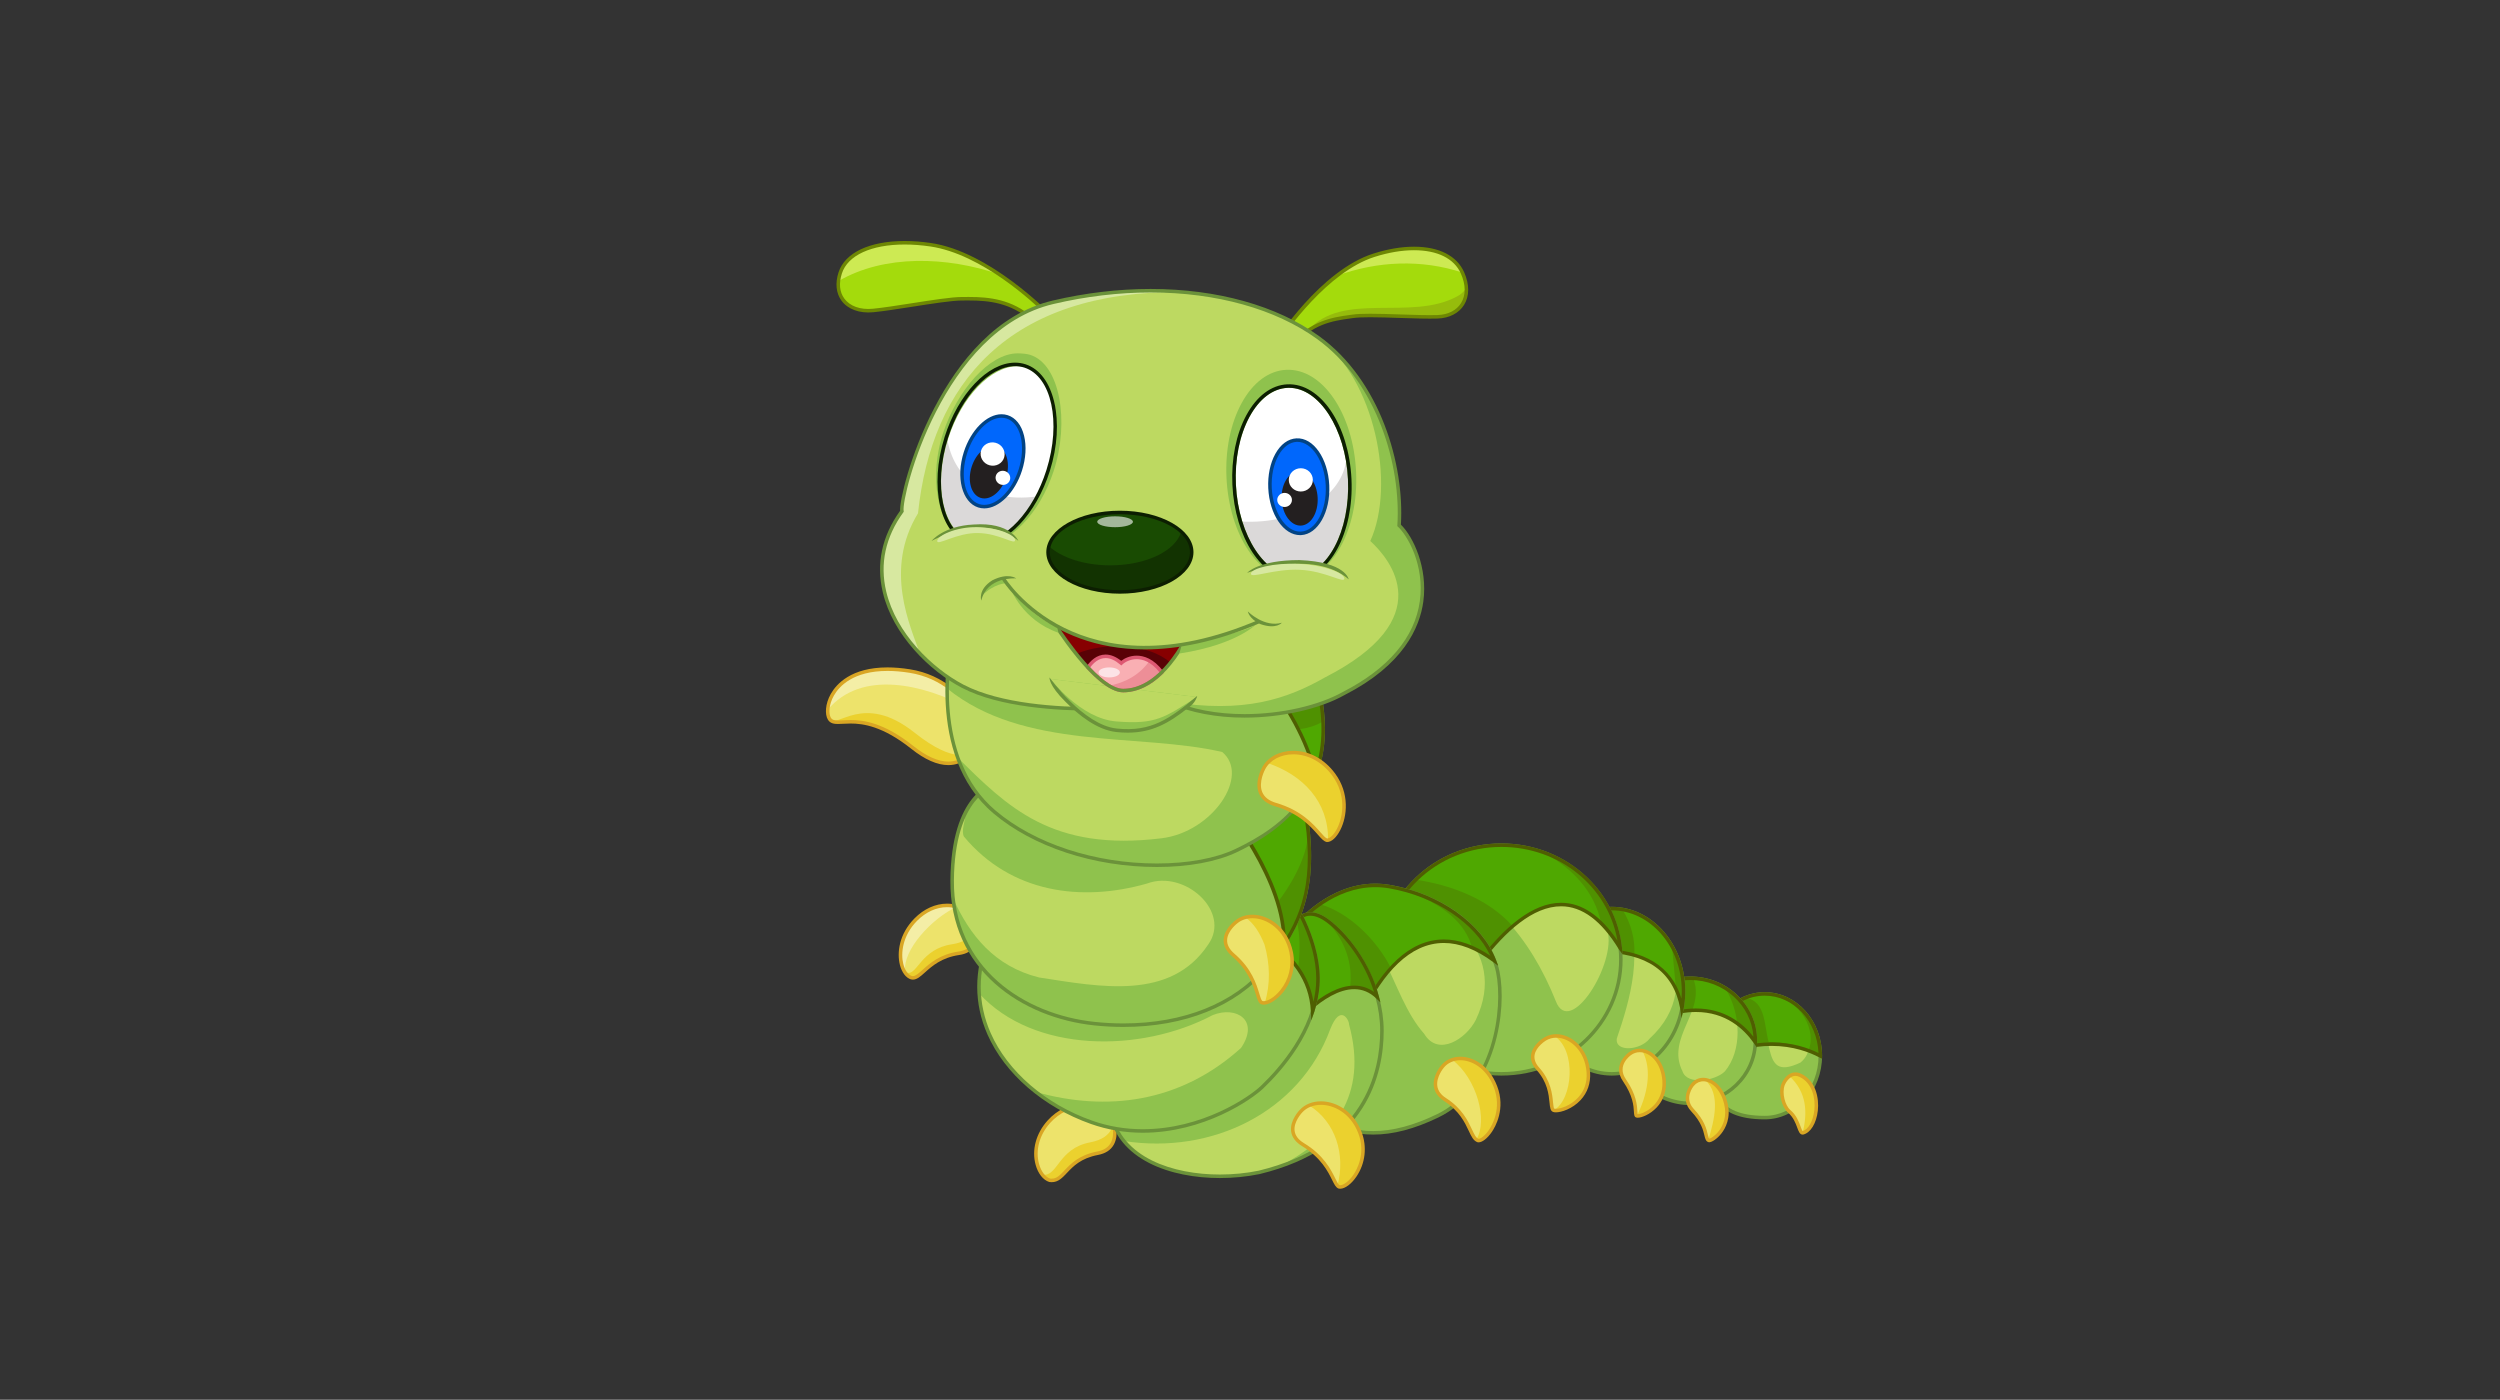 <svg version="1.1" id="Layer_2" xmlns="http://www.w3.org/2000/svg" xmlns:xlink="http://www.w3.org/1999/xlink" viewBox="0 0 768 430" enable-background="new 0 0 768 430" xml:space="preserve">
<rect x="0" y="0" width="768" height="430" fill="#333333" stroke="none"/>
<g>
	<g>
		<g>
			<path fill="#CDEA53" d="M321.961,96.584c0,0-18.052-18.758-36.073-21.404c-14.049-2.062-25.373,1.203-27.776,8.658
				c-2.405,7.456,2.645,12.265,10.1,11.543c7.456-0.721,21.93-3.607,27.318-3.607c5.389,0,13.806-0.48,21.502,6.252
				C318.955,97.787,321.961,96.584,321.961,96.584z"/>
		</g>
		<g>
			<path fill="#A4DB0C" d="M307.022,84.294c-16.162-5.528-35.332-6.178-49.451,2.062c-0.632,5.991,4.064,9.662,10.641,9.026
				c7.456-0.721,21.93-3.607,27.318-3.607c5.389,0,13.806-0.48,21.502,6.252c1.923-0.24,4.93-1.443,4.93-1.443
				S315.769,90.156,307.022,84.294z"/>
		</g>
		<g>
			<path fill="#6E8703" d="M316.858,98.596l-0.184-0.16c-6.152-5.384-12.762-6.127-18.989-6.127l-2.156,0.007
				c-3.077,0-9.279,0.974-15.278,1.915c-4.341,0.68-8.831,1.385-11.989,1.69c-4.256,0.413-7.852-0.94-9.774-3.581
				c-1.649-2.263-1.966-5.342-0.893-8.667c1.947-6.036,9.546-9.64,20.326-9.64c2.566,0,5.273,0.207,8.044,0.613
				c17.996,2.642,36.202,21.375,36.384,21.563l0.558,0.579l-0.746,0.299c-0.125,0.049-3.094,1.23-5.064,1.477L316.858,98.596z
				 M297.686,91.227c6.375,0,13.146,0.76,19.514,6.231c1.23-0.195,2.846-0.74,3.787-1.083c-3.235-3.185-19.339-18.333-35.178-20.657
				c-2.72-0.4-5.373-0.602-7.887-0.602c-10.287,0-17.5,3.324-19.295,8.89c-0.979,3.031-0.724,5.694,0.736,7.699
				c1.718,2.358,4.904,3.514,8.796,3.139c3.126-0.302,7.6-1.004,11.925-1.682c6.04-0.947,12.285-1.927,15.446-1.927L297.686,91.227z
				"/>
		</g>
	</g>
	<g>
		<g>
			<path fill="#96BC0C" d="M391.793,105.761c0,0,13.961-22.171,30.328-27.363c12.759-4.048,23.787-2.121,27.15,5.413
				c3.365,7.533-0.606,13.274-7.652,13.509c-7.045,0.235-20.948-0.873-25.961-0.153c-5.013,0.718-12.917,1.335-19.06,9.457
				C394.772,106.626,391.793,105.761,391.793,105.761z"/>
		</g>
		<g>
			<path fill="#A4DB0C" d="M447.619,91.053c1.011-0.505,2.017-1.371,2.842-2.459c-0.061-1.477-0.428-3.081-1.189-4.783
				c-3.363-7.533-14.392-9.46-27.15-5.413c-16.367,5.192-30.328,27.363-30.328,27.363s2.979,0.865,4.806,0.862
				c1.644-2.172,3.413-3.795,5.219-5.039C412.316,89.249,433.424,98.795,447.619,91.053z"/>
		</g>
		<g>
			<path fill="#CDEA53" d="M449.234,83.741c-3.402-7.473-14.395-9.378-27.113-5.343c-4.018,1.275-7.889,3.575-11.445,6.316
				C423.091,80.188,436.638,79.568,449.234,83.741z"/>
		</g>
		<g>
			<path fill="#6E8703" d="M396.587,107.165c-1.883,0-4.819-0.848-4.943-0.883l-0.69-0.201l0.383-0.607
				c0.574-0.912,14.254-22.398,30.622-27.59c4.383-1.392,8.563-2.097,12.42-2.097c7.675,0,13.141,2.773,15.389,7.805
				c1.691,3.787,1.686,7.373-0.02,10.097c-1.583,2.532-4.538,4.054-8.109,4.172c-2.986,0.098-7.269-0.043-11.415-0.18
				c-3.23-0.109-6.571-0.22-9.338-0.22c-2.336,0-4.02,0.079-5.148,0.241l-0.947,0.132c-5.115,0.704-12.124,1.667-17.758,9.116
				l-0.163,0.215L396.587,107.165z M392.655,105.433c0.905,0.23,2.496,0.596,3.68,0.643c5.882-7.607,13.349-8.634,18.307-9.315
				l0.938-0.13c1.183-0.17,2.917-0.253,5.305-0.253c2.784,0,6.134,0.112,9.371,0.22c4.131,0.138,8.385,0.28,11.346,0.181
				c3.252-0.108,5.817-1.411,7.229-3.665c1.505-2.41,1.487-5.635-0.053-9.083c-2.064-4.619-7.177-7.163-14.4-7.163
				c-3.746,0-7.815,0.688-12.093,2.045C407.812,83.505,395.056,101.825,392.655,105.433z"/>
		</g>
	</g>
	<g>
		<g>
			<path fill="#EBD12E" d="M341.875,344.347c0,0,3.08,8.452-4.684,9.925c-9.916,1.88-9.938,9.018-14.774,8.304
				c-3.894-1.22-6.934-10.463-0.233-17.95C328.884,337.135,339.466,338.503,341.875,344.347z"/>
		</g>
		<g>
			<path fill="#EDE36B" d="M341.875,344.347c0,0,0.778,5.112-6.987,6.584c-9.916,1.881-9.853,10.652-14.689,9.939
				c-1.183-2.151-4.716-8.758,1.985-16.245C328.884,337.135,339.466,338.503,341.875,344.347z"/>
		</g>
		<g>
			<path fill="#D9A624" d="M323.072,363.167c-0.234,0-0.479-0.018-0.735-0.056c-1.88-0.583-3.455-2.595-4.192-5.271
				c-1.255-4.557,0.104-9.632,3.634-13.576c3.029-3.386,7.184-5.326,11.396-5.326c4.286,0,7.897,2.041,9.2,5.204
				c0.072,0.196,1.56,4.371-0.24,7.537c-0.932,1.639-2.562,2.69-4.844,3.123c-5.268,0.999-7.627,3.505-9.523,5.52
				C326.33,361.849,325.089,363.167,323.072,363.167z M333.175,340.019c-3.905,0-7.764,1.811-10.589,4.966
				c-3.283,3.67-4.553,8.367-3.397,12.567c0.631,2.292,1.961,4.059,3.389,4.508c0.119,0.01,0.311,0.024,0.495,0.024
				c1.549,0,2.539-1.052,3.908-2.506c1.897-2.015,4.496-4.774,10.109-5.838c1.955-0.371,3.336-1.244,4.105-2.597
				c1.555-2.734,0.185-6.572,0.171-6.611C340.238,341.799,337.02,340.019,333.175,340.019z"/>
		</g>
	</g>
	<g>
		<g>
			<path fill="#EBD12E" d="M299.372,283.661c0,0,2.705,8.092-4.749,9.173c-9.519,1.381-11.681,8.287-14.656,7.51
				c-3.698-1.146-5.644-10.709,1.324-17.805C288.257,275.445,297.601,277.752,299.372,283.661z"/>
		</g>
		<g>
			<path fill="#EDE36B" d="M299.372,283.661c0,0,0.582,5.328-6.872,6.409c-9.52,1.38-10.764,9.53-13.741,8.754
				c-2.679-1.33-4.436-9.189,2.531-16.285C288.257,275.445,297.601,277.752,299.372,283.661z"/>
		</g>
		<g>
			<path fill="#F4EEA6" d="M281.29,282.539c-6.343,6.459-5.451,13.535-3.219,15.758c-0.806-6.353,8.154-16.22,15.843-19.716
				C290.208,277.479,285.35,278.404,281.29,282.539z"/>
		</g>
		<g>
			<path fill="#D9A624" d="M280.434,300.945c-0.202,0-0.405-0.026-0.604-0.077c-1.543-0.478-2.8-2.146-3.385-4.469
				c-0.941-3.729-0.264-9.428,4.459-14.239c2.888-2.941,6.45-4.561,10.028-4.561c4.3,0,7.9,2.374,8.959,5.907
				c0.052,0.151,1.356,4.153-0.449,7.082c-0.94,1.525-2.537,2.461-4.743,2.781c-5.457,0.791-8.408,3.438-10.563,5.372
				C282.765,299.972,281.679,300.945,280.434,300.945z M290.932,278.682c-3.285,0-6.573,1.505-9.255,4.238
				c-4.414,4.493-5.012,9.928-4.183,13.216c0.493,1.954,1.478,3.333,2.633,3.69c0.087,0.022,0.197,0.037,0.308,0.037
				c0.832,0,1.78-0.851,2.981-1.928c2.257-2.024,5.35-4.798,11.13-5.638c1.873-0.271,3.211-1.037,3.976-2.277
				c1.542-2.503,0.351-6.15,0.339-6.188C297.934,280.745,294.75,278.682,290.932,278.682z"/>
		</g>
	</g>
	<g>
		<g>
			<path fill="#EBD12E" d="M297.913,231.184c0,0-5.069,8.437-17.677-1.606c-15.962-12.717-23.356-5.231-25.46-8.808
				c-2.168-3.646,1.833-18.249,24.662-14.63C295.143,208.628,304.059,223.628,297.913,231.184z"/>
		</g>
		<g>
			<path fill="#EDE36B" d="M297.913,231.184c0,0-4.348,3.937-16.955-6.107c-15.963-12.715-24.079-0.73-26.183-4.307
				c-2.168-3.646,1.833-18.249,24.662-14.63C295.143,208.628,304.059,223.628,297.913,231.184z"/>
		</g>
		<g>
			<path fill="#F4EEA6" d="M297.308,217.44c-3.319-5.283-9.665-10.001-17.871-11.301c-18.869-2.991-24.87,6.462-25.161,11.893
				C264.725,205.567,283.771,210.265,297.308,217.44z"/>
		</g>
		<g>
			<path fill="#D9A624" d="M291.33,235.04c-3.386,0-7.232-1.695-11.43-5.041c-8.701-6.931-14.78-7.733-18.595-7.733
				c-0.869,0-1.647,0.044-2.343,0.082c-0.577,0.03-1.099,0.059-1.566,0.059c-1.187,0-2.382-0.165-3.086-1.363
				c-0.906-1.523-0.878-4.729,0.929-7.908c1.722-3.029,6.272-8.108,17.404-8.108c2.145,0,4.46,0.194,6.881,0.578
				c10.464,1.659,17.54,8.649,19.908,14.842c1.61,4.206,1.209,8.243-1.098,11.078C298.289,231.607,296.172,235.04,291.33,235.04z
				 M261.305,221.185c3.978,0,10.303,0.826,19.27,7.97c4.001,3.187,7.62,4.803,10.755,4.803c4.237,0,6.102-3.021,6.12-3.053
				c2.13-2.627,2.459-6.181,0.972-10.07c-2.259-5.904-9.029-12.57-19.067-14.16c-2.365-0.375-4.623-0.565-6.712-0.565
				c-10.584,0-14.857,4.737-16.462,7.56c-1.586,2.79-1.667,5.599-0.938,6.824c0.361,0.614,0.925,0.831,2.155,0.831
				c0.45,0,0.952-0.027,1.507-0.058C259.616,221.227,260.415,221.185,261.305,221.185z"/>
		</g>
	</g>
	<g>
		<g>
			<g>
				<path fill="#8FC24D" d="M559.205,324.33c0,10.491-7.645,18.998-17.074,18.998c-15.633,0-17.074-8.507-17.074-18.998
					c0-10.493,7.644-18.999,17.074-18.999C551.561,305.331,559.205,313.837,559.205,324.33z"/>
			</g>
		</g>
		<g>
			<path fill="#BDD961" d="M553.133,326.4c7.096-5.919-1.653-17.207-9.768-21.001c-0.409-0.032-0.817-0.068-1.234-0.068
				c-2.076,0-4.056,0.433-5.896,1.188C547.121,315.438,539.245,333.047,553.133,326.4z"/>
		</g>
		<g>
			<path fill="#6B923A" d="M542.131,343.869c-16.269,0-17.616-9.243-17.616-19.539c0-10.774,7.903-19.54,17.616-19.54
				c9.712,0,17.615,8.766,17.615,19.54S551.843,343.869,542.131,343.869z M542.131,305.871c-9.117,0-16.533,8.28-16.533,18.459
				c0,10.097,1.244,18.457,16.533,18.457c9.116,0,16.533-8.28,16.533-18.457C558.664,314.151,551.247,305.871,542.131,305.871z"/>
		</g>
	</g>
	<g>
		<g>
			<g>
				<path fill="#4F9101" d="M559.202,324.39c0-0.021,0.003-0.039,0.003-0.06c0-10.493-7.645-18.999-17.074-18.999
					c-9.431,0-17.074,8.506-17.074,18.999c0,0.407,0.003,0.812,0.008,1.215C541.339,317.697,553.09,321.13,559.202,324.39z"/>
			</g>
		</g>
		<g>
			<path fill="#4FA801" d="M543.365,305.399c-0.409-0.032-0.817-0.068-1.234-0.068c-2.076,0-4.056,0.433-5.896,1.188
				c6.378,0.958,5.701,8.986,7.116,13.624c5.035-0.283,8.812,1.442,12.165,2.596C558.189,317.143,553.613,306.894,543.365,305.399z"
				/>
		</g>
		<g>
			<g>
				<path fill="#4F5E01" d="M524.535,326.4l-0.012-0.849c-0.006-0.403-0.009-0.812-0.009-1.222c0-10.774,7.903-19.54,17.616-19.54
					c9.712,0,17.615,8.766,17.615,19.54v0.901l-0.799-0.364c-3.051-1.626-8.083-3.566-14.721-3.566
					c-6.05,0-12.418,1.592-18.927,4.731L524.535,326.4z M542.131,305.871c-9.117,0-16.533,8.28-16.533,18.459
					c0,0.12,0,0.241,0.001,0.364c6.391-2.97,12.654-4.475,18.628-4.475c6.302,0,11.209,1.692,14.417,3.274
					C558.229,313.674,550.979,305.871,542.131,305.871z"/>
			</g>
		</g>
	</g>
	<g>
		<g>
			<ellipse fill="#8FC24D" cx="519.284" cy="319.734" rx="19.961" ry="19.215"/>
		</g>
		<g>
			<path fill="#BDD961" d="M516.879,329.14c1.443,4.328,10.102,2.886,12.987,0c5.289-6.348,5.129-17.339,0.127-25.601
				c-2.867-1.761-6.231-2.827-9.848-2.977C524.199,310.582,511.646,318.675,516.879,329.14z"/>
		</g>
		<g>
			<path fill="#6B923A" d="M519.284,339.489c-11.306,0-20.502-8.861-20.502-19.755c0-10.893,9.196-19.755,20.502-19.755
				c11.305,0,20.501,8.862,20.501,19.755C539.785,330.628,530.589,339.489,519.284,339.489z M519.284,301.063
				c-10.707,0-19.421,8.376-19.421,18.671c0,10.297,8.714,18.673,19.421,18.673c10.709,0,19.42-8.376,19.42-18.673
				C538.704,309.439,529.993,301.063,519.284,301.063z"/>
		</g>
	</g>
	<g>
		<g>
			<path fill="#4F9101" d="M539.225,320.143c0.003-0.138,0.021-0.271,0.021-0.408c0-10.611-8.938-19.213-19.961-19.213
				c-10.318,0-18.805,7.535-19.85,17.202C522.612,303.395,534.326,313.135,539.225,320.143z"/>
		</g>
		<g>
			<path fill="#4FA801" d="M520.146,300.562c1.392,3.44,0.825,6.655-0.306,9.815c5.924-0.268,10.446,1.547,13.817,4.011
				c-0.397-3.743-1.645-7.514-3.664-10.85C527.126,301.778,523.762,300.712,520.146,300.562z"/>
		</g>
		<g>
			<path fill="#4F5E01" d="M539.729,321.81l-0.948-1.358c-3.05-4.365-8.611-9.566-17.786-9.566c-6.283,0-13.441,2.455-21.275,7.299
				l-0.941,0.582l0.119-1.101c1.089-10.083,9.854-17.686,20.388-17.686c11.305,0,20.501,8.862,20.501,19.755
				c0,0.087-0.004,0.175-0.012,0.261L539.729,321.81z M520.994,309.804c8.703,0,14.307,4.445,17.666,8.675
				c-0.674-9.712-9.105-17.415-19.376-17.415c-9.587,0-17.628,6.632-19.157,15.605C507.756,312.111,514.772,309.804,520.994,309.804
				z"/>
		</g>
	</g>
	<g>
		<g>
			<ellipse fill="#8FC24D" cx="495.146" cy="304.499" rx="22.035" ry="25.379"/>
		</g>
		<g>
			<path fill="#BDD961" d="M496.68,319.038c-0.597,4.266,7.287,3.668,10.1,0c9.382-8.66,9.379-18.401,6.851-28.325
				c-3.363-5.972-8.844-10.193-15.221-11.287C505.604,290.908,500.646,307.495,496.68,319.038z"/>
		</g>
		<g>
			<g>
				<path fill="#6B923A" d="M495.146,330.42c-12.449,0-22.576-11.628-22.576-25.921c0-14.296,10.127-25.924,22.576-25.924
					c12.448,0,22.575,11.628,22.575,25.924C517.721,318.792,507.594,330.42,495.146,330.42z M495.146,279.657
					c-11.853,0-21.493,11.145-21.493,24.842c0,13.696,9.641,24.838,21.493,24.838s21.493-11.142,21.493-24.838
					C516.639,290.802,506.998,279.657,495.146,279.657z"/>
			</g>
		</g>
	</g>
	<g>
		<g>
			<path fill="#4F9101" d="M495.146,279.117c-9.008,0-16.742,6.234-20.157,15.154c12.329-2.984,37.759-6.327,41.711,15.486
				c0.312-1.698,0.481-3.455,0.481-5.259C517.181,290.481,507.315,279.117,495.146,279.117z"/>
		</g>
		<g>
			<path fill="#4FA801" d="M513.63,290.713c-3.363-5.972-8.844-10.193-15.221-11.287c2.616,4.175,3.954,9.094,3.659,14.021
				c5.715,1.507,10.022,4.501,12.806,10.463"/>
		</g>
		<g>
			<path fill="#4F5E01" d="M516.538,312.781l-0.37-2.927c-2.07-11.423-10.339-17.214-24.576-17.214
				c-6.254,0-12.412,1.173-16.478,2.155l-1,0.243l0.368-0.961c3.605-9.417,11.717-15.503,20.663-15.503
				c12.448,0,22.575,11.628,22.575,25.924c0,1.78-0.163,3.583-0.488,5.356L516.538,312.781z M491.592,291.557
				c13.393,0,21.956,5.249,24.953,15.226c0.062-0.763,0.094-1.527,0.094-2.283c0-13.697-9.641-24.842-21.493-24.842
				c-8.188,0-15.651,5.402-19.265,13.847C479.977,292.564,485.736,291.557,491.592,291.557z"/>
		</g>
	</g>
	<g>
		<g>
			<ellipse fill="#8FC24D" cx="461.229" cy="294.758" rx="36.698" ry="35.12"/>
		</g>
		<g>
			<path fill="#BDD961" d="M477.921,307.495c4.327,11.543,18.759-11.543,15.872-21.645c-3.281-11.479-12.62-20.158-24.041-25.252
				c-2.736-0.622-5.586-0.961-8.522-0.961c-9.506,0-18.168,3.46-24.687,9.133C456.746,271.214,470.203,288.202,477.921,307.495z"/>
		</g>
		<g>
			<path fill="#6B923A" d="M461.229,330.42c-20.533,0-37.24-15.998-37.24-35.662s16.707-35.661,37.24-35.661
				c20.535,0,37.239,15.997,37.239,35.661S481.765,330.42,461.229,330.42z M461.229,260.178c-19.937,0-36.157,15.513-36.157,34.58
				s16.221,34.579,36.157,34.579s36.156-15.512,36.156-34.579S481.166,260.178,461.229,260.178z"/>
		</g>
	</g>
	<g>
		<g>
			<path fill="#4F9101" d="M497.75,291.321c-1.804-17.783-17.465-31.684-36.521-31.684c-20.269,0-36.698,15.725-36.698,35.12
				c0,11.27,5.553,21.291,14.174,27.717C446.938,305.293,474.902,253.656,497.75,291.321z"/>
		</g>
		<g>
			<path fill="#4FA801" d="M491.858,283.619c-1.903-9.566-8.722-16.884-17.673-21.708c-4.032-1.458-8.393-2.273-12.956-2.273
				c-10.301,0-19.604,4.065-26.268,10.606c10.904,1.652,22.276,5.899,29.757,14.308
				C473.263,277.247,482.786,274.581,491.858,283.619z"/>
		</g>
		<g>
			<path fill="#4F5E01" d="M438.909,323.304l-0.527-0.395c-9.146-6.817-14.393-17.079-14.393-28.151
				c0-19.664,16.707-35.661,37.24-35.661c19.266,0,35.197,13.83,37.062,32.17l0.164,1.908l-1.165-1.574
				c-5.31-8.748-11.266-13.185-17.708-13.185c-17.301,0-34.009,30.977-40.389,44.293L438.909,323.304z M461.229,260.178
				c-19.937,0-36.157,15.513-36.157,34.58c0,10.515,4.887,20.277,13.432,26.887c6.673-13.81,23.421-44.31,41.078-44.31
				c6.3,0,12.109,3.903,17.297,11.611C493.976,272.384,479.075,260.178,461.229,260.178z"/>
		</g>
	</g>
	<g>
		<g>
			<path fill="#8FC24D" d="M398.799,283.687c0,0,11.543-14.188,28.137-11.303c16.595,2.887,30.612,13.641,33.188,26.213
				c2.405,11.742-0.961,35.763-18.518,44.215c-17.555,8.453-28.377,5.206-37.036,0C404.569,330.341,398.799,283.687,398.799,283.687
				z"/>
		</g>
		<g>
			<path fill="#BDD961" d="M437.518,317.596c4.329,7.215,12.986,1.442,15.872-4.329c10.274-21.69-10.158-36.145-29.859-41.241
				c-7.402-0.303-13.606,2.633-17.948,5.639C425.979,282.071,426.444,305.137,437.518,317.596z"/>
		</g>
		<g>
			<path fill="#6B923A" d="M421.847,348.545c-6.08,0-11.494-1.625-17.556-5.269l-0.262-0.159v-0.306
				c0-12.294-5.71-58.592-5.768-59.06l-0.027-0.227l0.144-0.179c0.098-0.12,9.84-11.891,24.097-11.891
				c1.514,0,3.045,0.134,4.556,0.396c17.195,2.989,31.023,13.943,33.624,26.636c2.322,11.349-0.812,36.144-18.813,44.812
				C434.509,346.829,427.969,348.545,421.847,348.545z M405.11,342.504c5.778,3.429,10.952,4.959,16.736,4.959
				c5.956,0,12.343-1.681,19.523-5.14c17.467-8.408,20.489-32.558,18.224-43.617c-2.474-12.074-16.247-22.92-32.75-25.79
				c-1.448-0.249-2.917-0.378-4.369-0.378c-12.8,0-21.863,9.883-23.11,11.317C399.804,287.44,405.022,330.18,405.11,342.504z"/>
		</g>
	</g>
	<g>
		<g>
			<path fill="#4F9101" d="M459.09,295.161c-4.192-11.056-17.098-20.159-32.154-22.777c-16.594-2.886-28.137,11.303-28.137,11.303
				s5.771,46.654,5.771,59.125c0.896,0.539,1.821,1.049,2.769,1.535C411.464,325.631,426.612,271.122,459.09,295.161z"/>
		</g>
		<g>
			<path fill="#4FA801" d="M452.119,291.06c-0.046-0.29-0.098-0.581-0.173-0.88c-2.793-8.379-10.993-13.145-19.948-16.642
				c-1.654-0.462-3.342-0.855-5.062-1.154c-8.983-1.562-16.482,1.88-21.476,5.366c9.226,2.697,17.622,11.227,21.863,19.719
				C433.827,290.28,442.013,286.679,452.119,291.06z"/>
		</g>
		<g>
			<path fill="#4F5E01" d="M407.717,345.148l-0.625-0.319c-0.991-0.51-1.934-1.031-2.801-1.553l-0.262-0.159v-0.306
				c0-12.294-5.71-58.592-5.768-59.06l-0.027-0.227l0.144-0.179c0.098-0.12,9.838-11.891,24.097-11.891
				c1.514,0,3.045,0.134,4.556,0.396c15.238,2.648,28.326,11.938,32.565,23.116l0.653,1.725l-1.48-1.097
				c-5.3-3.922-10.414-5.912-15.203-5.912c-21.321,0-32.066,38.31-35.699,54.778L407.717,345.148z M405.11,342.503
				c0.587,0.348,1.208,0.694,1.854,1.037c3.831-17.079,14.795-54.937,36.602-54.937c4.546,0,9.342,1.687,14.28,5.015
				c-4.75-10.052-16.928-18.253-31.002-20.702c-1.448-0.249-2.917-0.378-4.369-0.378c-12.801,0-21.863,9.883-23.11,11.317
				C399.804,287.44,405.022,330.178,405.11,342.503z"/>
		</g>
	</g>
	<g>
		<g>
			<path fill="#8FC24D" d="M397.129,284.649c0,0,3.107-7.456,10.805-1.684c7.699,5.771,16.598,19.078,16.598,33.668
				c0,10.1-2.886,35.111-37.757,43.528c-17.556,3.608-42.567-0.469-45.694-18.991C362.004,333.228,401.473,307.255,397.129,284.649z
				"/>
		</g>
		<g>
			<path fill="#BDD961" d="M414.431,314.711c0-1.444-2.692-6.409-5.771,1.44c-9.415,25.553-36.373,38.562-63.358,34.375
				c8.538,10.473,27.397,12.529,41.473,9.636c2.211-0.533,4.291-1.136,6.252-1.795C409.564,349.68,420.408,336.631,414.431,314.711z
				"/>
		</g>
		<g>
			<path fill="#6B923A" d="M374.739,361.896c-14.846,0-31.624-5.42-34.191-20.636l-0.074-0.438l0.415-0.158
				c22.229-8.439,59.854-34.34,55.708-55.913l-0.03-0.16l0.062-0.15c0.073-0.172,1.801-4.208,5.901-4.208
				c1.766,0,3.694,0.772,5.729,2.3c8.356,6.265,16.813,19.988,16.813,34.101c0,13.012-4.96,36.039-38.172,44.056
				C383.046,361.481,378.847,361.896,374.739,361.896z M341.692,341.516c2.704,14.22,18.788,19.299,33.047,19.299
				c4.037,0,8.16-0.407,11.926-1.183c32.475-7.838,37.324-30.305,37.324-42.999c0-13.756-8.24-27.132-16.379-33.234
				c-1.845-1.384-3.555-2.084-5.08-2.084c-2.999,0-4.518,2.749-4.838,3.404C401.699,306.715,364.218,332.818,341.692,341.516z"/>
		</g>
	</g>
	<g>
		<g>
			<path fill="#4F9101" d="M423.082,306.259c-2.585-10.102-9.394-18.979-15.148-23.293c-7.697-5.772-10.805,1.684-10.805,1.684
				c2.064,10.748-5.781,22.255-16.824,32.225h15.367C395.672,316.874,412.026,295.747,423.082,306.259z"/>
		</g>
		<g>
			<path fill="#4FA801" d="M407.207,282.479c-7.157-4.77-10.078,2.171-10.078,2.171c2.064,10.748-5.781,22.255-16.824,32.225h15.367
				c0,0,7.473-10.889,19.067-13.47C415.589,296.111,413.51,289.121,407.207,282.479z"/>
		</g>
		<g>
			<path fill="#4F5E01" d="M395.938,317.416H378.9l1.042-0.943c8.845-7.987,18.913-19.973,16.654-31.722l-0.03-0.16l0.062-0.15
				c0.073-0.172,1.8-4.208,5.901-4.208c1.766,0,3.694,0.772,5.729,2.3c5.735,4.3,12.706,13.263,15.348,23.593l0.466,1.822
				l-1.363-1.297c-1.942-1.846-4.193-2.782-6.693-2.782c-9.479,0-19.812,13.203-19.917,13.337L395.938,317.416z M381.697,316.332
				h13.712c1.43-1.793,11.164-13.547,20.606-13.547c2.218,0,4.256,0.657,6.08,1.957c-2.859-9.373-9.21-17.389-14.485-21.344
				c-1.845-1.384-3.555-2.084-5.08-2.084c-2.999,0-4.518,2.749-4.838,3.404C399.831,296.443,390.435,308.213,381.697,316.332z"/>
		</g>
	</g>
	<g>
		<g>
			<path fill="#8FC24D" d="M397.129,276.713c0,0,8.684,13.017,7.682,26.062c-1.083,14.099-11.304,25.643-17.074,31.175
				c-5.772,5.53-28.619,19.238-52.428,10.822c-23.808-8.419-42.085-31.265-31.504-56.275
				C324.246,283.687,397.129,276.713,397.129,276.713z"/>
		</g>
		<g>
			<path fill="#BDD961" d="M381.243,321.924c5.786-8.494-1.443-12.985-8.658-10.1c-22.207,11.756-55.056,11.687-71.784-6.633
				c0.723,11.926,7.571,22.552,17.44,30.26C339.68,341.504,362.412,338.962,381.243,321.924z"/>
		</g>
		<g>
			<path fill="#6B923A" d="M351.039,347.979c-5.494,0-10.848-0.908-15.911-2.698c-14.581-5.155-26.46-15.431-31.778-27.487
				c-4.183-9.486-4.198-19.689-0.042-29.509l0.106-0.253l0.267-0.062c20.244-4.764,92.667-11.726,93.397-11.796l0.321-0.03
				l0.18,0.27c0.089,0.131,8.775,13.324,7.771,26.403c-1.082,14.09-11.266,25.8-17.24,31.521
				C384.419,337.877,369.684,347.979,351.039,347.979z M304.197,288.959c-3.929,9.461-3.88,19.274,0.142,28.397
				c5.2,11.79,16.846,21.848,31.149,26.904c4.947,1.749,10.179,2.636,15.55,2.636c18.29,0,32.712-9.878,36.323-13.339
				c5.862-5.618,15.855-17.093,16.909-30.823c0.896-11.693-6.207-23.528-7.419-25.45
				C391.522,277.798,324.02,284.381,304.197,288.959z"/>
		</g>
	</g>
	<g>
		<g>
			<path fill="#4F9101" d="M397.129,276.713c0,0-13.6,1.303-30.695,3.167c14.62,3.183,35.884,11.175,36.805,30.789
				c0.8-2.519,1.361-5.156,1.571-7.894C405.812,289.729,397.129,276.713,397.129,276.713z"/>
		</g>
		<g>
			<path fill="#4FA801" d="M396.222,276.801c-3.261,0.315-15.242,1.491-29.788,3.079c10.776,2.346,25.154,7.312,32.341,17.614
				C399.688,290.545,399.404,283.241,396.222,276.801z"/>
		</g>
		<g>
			<path fill="#4F5E01" d="M402.827,313.43l-0.128-2.734c-0.924-19.662-23.19-27.416-36.38-30.288l-3.245-0.706l3.302-0.36
				c16.903-1.845,30.566-3.153,30.702-3.167l0.321-0.03l0.18,0.27c0.089,0.131,8.775,13.324,7.771,26.403
				c-0.202,2.621-0.738,5.317-1.597,8.016L402.827,313.43z M369.636,280.077c12.895,3.259,31.202,10.814,33.852,27.664
				c0.395-1.688,0.657-3.363,0.784-5.007c0.896-11.693-6.207-23.528-7.419-25.45C394.822,277.479,383.637,278.564,369.636,280.077z"
				/>
		</g>
	</g>
	<g>
		<g>
			<path fill="#8FC24D" d="M305.488,241.119c0,0-12.747,2.646-12.987,29.341c-0.24,26.693,20.923,41.615,43.769,44.009
				c19.398,2.032,40.163-2.394,52.667-17.104c12.216-14.366,17.316-28.349,9.861-59.131
				C377.635,240.399,305.488,241.119,305.488,241.119z"/>
		</g>
		<g>
			<path fill="#BDD961" d="M319.196,300.279c18.758,2.887,40.402,7.216,51.945-10.1c7.216-10.1-7.213-23.086-18.758-18.759
				c-20.201,5.772-41.845,2.887-56.274-14.43c-0.904-1.807,0.455-4.745,0.535-7.398c-2.243,4.377-4.053,10.964-4.143,20.867
				c-0.017,1.892,0.084,3.718,0.276,5.491C297.901,287.342,305.503,296.858,319.196,300.279z"/>
		</g>
		<g>
			<path fill="#6B923A" d="M345.099,315.477C345.099,315.477,345.1,315.477,345.099,315.477c-2.927,0-5.916-0.157-8.884-0.469
				c-22.206-2.327-44.502-17.006-44.254-44.554c0.241-26.823,12.879-29.752,13.417-29.864c0.826-0.019,72.469-0.756,93.365-2.894
				l0.47-0.05l0.111,0.461c7.548,31.165,2.058,45.455-9.973,59.607C379.614,309.168,363.897,315.477,345.099,315.477z
				 M398.382,238.818c-21.527,2.107-92.172,2.835-92.889,2.841c-0.017,0.017-12.218,2.939-12.45,28.804
				c-0.242,26.869,21.565,41.192,43.284,43.467c2.932,0.308,5.882,0.465,8.771,0.465c18.478,0,33.899-6.173,43.429-17.382
				C400.557,282.864,405.7,269.37,398.382,238.818z"/>
		</g>
	</g>
	<g>
		<g>
			<path fill="#4F9101" d="M398.799,238.233c-6.26,0.641-16.982,1.154-28.977,1.562c8.525,9.848,25.064,31.448,24.641,50.275
				C402.508,277.821,405.001,263.844,398.799,238.233z"/>
		</g>
		<g>
			<path fill="#4FA801" d="M398.799,238.233c-6.26,0.641-16.982,1.154-28.977,1.562c6.138,7.09,17.838,23.154,22.965,37.006
				c2.174-2.852,9.071-12.648,9.071-21.477C401.343,250.244,400.34,244.599,398.799,238.233z"/>
		</g>
		<g>
			<path fill="#4F5E01" d="M393.88,291.944l0.042-1.887c0.427-18.995-16.998-41.23-24.508-49.909l-0.742-0.857l1.131-0.038
				c13.591-0.459,23.327-0.983,28.94-1.557l0.47-0.05l0.111,0.461c5.725,23.635,4.447,38.775-4.408,52.26L393.88,291.944z
				 M370.967,240.296c9.171,10.742,23.44,30.212,24.027,47.932c6.607-10.771,9.538-23.722,3.388-49.409
				C392.844,239.362,383.628,239.857,370.967,240.296z"/>
		</g>
	</g>
	<g>
		<g>
			<path fill="#8FC24D" d="M292.5,196.749c0,0-8.294,34.63,12.989,52.668c21.283,18.036,57.501,19.841,74.203,11.904
				c16.703-7.937,32.213-21.645,25-51.226C378.718,210.457,292.5,196.749,292.5,196.749z"/>
		</g>
		<g>
			<path fill="#BDD961" d="M356.841,257.518c15.753-1.942,27.287-19.284,18.629-26.5c-25.509-5.941-60.932-0.344-84.551-19.562
				c-0.077,6.346,0.621,13.97,3.265,21.29C309.522,247.819,323.044,261.683,356.841,257.518z"/>
		</g>
		<g>
			<path fill="#6B923A" d="M355.406,266.342c-19.274,0-38.065-6.173-50.268-16.513c-21.29-18.044-13.248-52.856-13.165-53.206
				l0.117-0.486l0.494,0.079c0.851,0.134,86.473,13.761,112.099,13.34l0.431-0.006l0.103,0.418
				c5.856,24.015-2.416,40.973-25.292,51.843C373.77,264.735,365.064,266.342,355.406,266.342z M292.919,197.363
				c-0.886,4.26-6.5,35.185,12.918,51.641c12.012,10.18,30.542,16.258,49.568,16.258c9.5,0,18.043-1.573,24.054-4.43
				c14.189-6.742,32.16-19.272,24.806-50.188C379.171,210.813,300.027,198.483,292.919,197.363z"/>
		</g>
	</g>
	<g>
		<g>
			<path fill="#4F9101" d="M404.69,210.096c-3.829,0.054-8.978-0.201-14.959-0.669c5.215,7.058,11.902,17.732,14.298,28.623
				C406.852,230.742,407.504,221.632,404.69,210.096z"/>
		</g>
		<g>
			<path fill="#4FA801" d="M404.029,238.049c1.807-4.675,2.708-10.103,2.396-16.417c-2.192,1.336-4.78,2.079-7.574,2.432
				C401.082,228.49,402.974,233.247,404.029,238.049z"/>
		</g>
		<g>
			<path fill="#4F5E01" d="M403.887,239.921l-0.386-1.756c-2.38-10.816-9.037-21.424-14.205-28.419l-0.703-0.952l1.181,0.092
				c6.299,0.495,11.272,0.727,14.91,0.669l0.431-0.006l0.103,0.418c2.628,10.781,2.399,20.294-0.684,28.275L403.887,239.921z
				 M390.862,210.055c4.827,6.67,10.677,16.205,13.268,26.099c2.376-7.308,2.424-15.879,0.136-25.51
				C400.873,210.664,396.407,210.472,390.862,210.055z"/>
		</g>
	</g>
	<g>
		<g>
			<path fill="#8FC24D" d="M340.479,217.671c0,0-28.859,1.444-44.731-6.853c-15.872-8.297-34.842-31.384-18.683-53.75
				c-0.796-5.05,12.55-56.274,46.46-64.21c33.909-7.936,63.891-1.804,81.367,10.822c17.476,12.625,26.22,37.517,24.914,57.718
				c6.269,5.772,18.341,33.548-16.915,51.585c-11.447,6.495-35.615,10.461-53.653,2.525
				C348.055,216.229,340.479,217.671,340.479,217.671z"/>
		</g>
		<g>
			<path fill="#BDD961" d="M340.479,217.671c0,0-28.859,1.444-44.731-6.853c-15.872-8.297-34.842-31.384-18.683-53.75
				c-0.796-5.05,12.55-56.274,46.46-64.21c33.909-7.936,63.891-1.804,81.367,10.822c17.476,12.625,23.948,45.256,16.062,62.513
				c6.27,5.772,21.333,23.875-13.923,41.912c-11.446,6.493-24.729,11.274-47.793,7.403
				C348.055,216.229,340.479,217.671,340.479,217.671z"/>
		</g>
		<g>
			<path fill="#D7E8A0" d="M363.226,89.722c-12.141-1.028-25.578-0.17-39.701,3.135c-33.91,7.936-47.256,59.16-46.46,64.21
				c-11.657,16.134-5.03,32.641,5.524,43.704c-2.905-8.401-11.147-25.762-0.578-43.084
				C286.162,118.051,309.683,89.108,363.226,89.722z"/>
		</g>
		<g>
			<path fill="#6B923A" d="M382.302,220.459c-8.554,0-16.558-1.521-23.161-4.402c-10.951,0.715-18.485,2.133-18.56,2.147
				c-0.094,0.009-2.046,0.104-5.148,0.104c-9.905,0-28.265-0.91-39.935-7.012c-9.87-5.159-21.214-16.235-24.308-29.346
				c-2.072-8.778-0.283-17.199,5.317-25.032c-0.345-5.991,12.702-56.586,46.895-64.589c10.107-2.365,20.214-3.564,30.042-3.564
				c20.46,0,38.845,5.141,51.764,14.474c18.884,13.644,26.261,39.534,25.151,57.938c3.773,3.649,8.308,13.208,6.884,23.633
				c-1.092,8.003-6.159,19.472-24.106,28.653C405.54,217.775,393.717,220.459,382.302,220.459z M359.335,214.959l0.12,0.053
				c6.49,2.855,14.391,4.366,22.847,4.366c11.238,0,22.856-2.632,30.322-6.867c13.895-7.11,22.032-16.735,23.548-27.846
				c1.527-11.19-3.876-20.241-6.733-22.871l-0.189-0.175l0.017-0.258c1.173-18.131-6.056-43.779-24.691-57.244
				c-12.737-9.201-30.895-14.27-51.13-14.27c-9.745,0-19.77,1.189-29.796,3.537c-34.079,7.976-46.781,58.959-46.048,63.599
				l0.034,0.221l-0.13,0.181c-5.502,7.614-7.272,15.796-5.262,24.318c3.017,12.78,14.105,23.59,23.757,28.634
				c11.466,5.994,29.628,6.889,39.434,6.889c3.073,0,5.001-0.095,5.02-0.097c0.001-0.004,7.662-1.448,18.75-2.162L359.335,214.959z"
				/>
		</g>
	</g>
	<g>
		<g>
			<path fill="#EBD12E" d="M547.781,333.107c0,0,1.787-4.425,5.293-2.767c7.363,3.488,5.47,16.609,0.72,17.677
				c-1.2,0-1.099-4.044-4.159-6.619C547.92,339.954,546.73,335.813,547.781,333.107z"/>
		</g>
		<g>
			<path fill="#EDE36B" d="M549.718,330.593c-1.282,0.915-1.937,2.515-1.937,2.515c-1.051,2.706,0.139,6.847,1.854,8.291
				c3.03,2.551,2.963,6.536,4.127,6.611C555.375,341.648,554.98,335.461,549.718,330.593z"/>
		</g>
		<g>
			<path fill="#D9A624" d="M553.854,348.558h-0.06c-0.894,0-1.244-0.951-1.688-2.158c-0.5-1.355-1.185-3.212-2.819-4.588
				c-1.854-1.562-3.146-5.977-2.008-8.9c0.062-0.147,1.438-3.483,4.265-3.483c0.574,0,1.167,0.143,1.761,0.424
				c4.484,2.123,5.565,7.44,5.132,11.35c-0.431,3.882-2.249,6.832-4.523,7.345L553.854,348.558z M551.543,330.51
				c-2.094,0-3.247,2.772-3.259,2.801c-0.967,2.485,0.144,6.362,1.698,7.672c1.854,1.561,2.598,3.574,3.139,5.043
				c0.203,0.551,0.475,1.294,0.661,1.438c1.748-0.48,3.21-3.078,3.578-6.38c0.396-3.556-0.552-8.374-4.518-10.253
				C552.393,330.618,551.955,330.51,551.543,330.51z"/>
		</g>
	</g>
	<g>
		<g>
			<path fill="#EBD12E" d="M519.945,333.228c0,0-3.534,4.073,0,7.816c5.111,5.411,3.607,9.019,5.111,9.317
				c1.246,0,6.914-4.19,5.11-11.412C528.362,331.724,522.592,329.92,519.945,333.228z"/>
		</g>
		<g>
			<path fill="#EDE36B" d="M523.823,331.755c-0.62,0.264-3.411,0.892-3.878,1.473c0,0-3.534,4.073,0,7.816
				c4.746,5.025,3.791,8.489,4.835,9.2C526.693,343.985,528.64,336.119,523.823,331.755z"/>
		</g>
		<g>
			<path fill="#D9A624" d="M525.057,350.903l-0.106-0.01c-0.912-0.184-1.108-1.026-1.357-2.094c-0.361-1.545-0.966-4.13-4.04-7.385
				c-3.826-4.051-0.054-8.498-0.017-8.543c0.914-1.143,2.226-1.779,3.682-1.779c2.76,0,6.141,2.388,7.475,7.725
				c1.146,4.599-0.676,7.84-1.865,9.361C527.496,349.885,525.864,350.903,525.057,350.903z M523.218,332.174
				c-1.12,0-2.132,0.494-2.85,1.392c-0.143,0.167-3.178,3.773-0.029,7.105c3.272,3.468,3.92,6.23,4.306,7.883
				c0.189,0.805,0.293,1.175,0.469,1.263c0.394-0.073,1.679-0.79,2.861-2.304c1.304-1.669,2.652-4.488,1.666-8.433
				C528.45,334.309,525.557,332.174,523.218,332.174z"/>
		</g>
	</g>
	<g>
		<g>
			<path fill="#EBD12E" d="M500.723,323.691c0,0-4.964,3.423-1.699,8.159c4.688,6.803,2.841,10.771,3.846,10.949
				c1.476,0.317,8.854-2.72,8.353-10.691C510.719,324.136,504.479,320.873,500.723,323.691z"/>
		</g>
		<g>
			<path fill="#EDE36B" d="M504.509,322.767c-1.337-0.198-2.671,0.09-3.786,0.925c0,0-4.964,3.423-1.699,8.159
				c4.611,6.69,2.906,10.63,3.805,10.929C505.921,336.755,507.762,328.804,504.509,322.767z"/>
		</g>
		<g>
			<path fill="#D9A624" d="M503.113,343.365L503.113,343.365c-0.131,0-0.25-0.012-0.358-0.037c-0.728-0.128-0.77-0.882-0.823-1.839
				c-0.096-1.699-0.273-4.863-3.354-9.333c-3.53-5.121,1.783-8.873,1.837-8.909c0.947-0.711,2.096-1.094,3.303-1.094
				c3.598,0,7.638,3.478,8.044,9.92c0.251,3.969-1.395,6.61-2.819,8.126C506.893,342.382,504.301,343.365,503.113,343.365z
				 M503.087,342.279l0.026,0.002l0,0c0.835,0,3.166-0.828,5.04-2.822c1.279-1.361,2.754-3.734,2.529-7.317
				c-0.366-5.783-3.86-8.906-6.965-8.906c-0.973,0-1.894,0.308-2.672,0.889c-0.199,0.141-4.489,3.192-1.576,7.42
				c3.252,4.718,3.441,8.081,3.54,9.886C503.029,341.75,503.048,342.103,503.087,342.279z"/>
		</g>
	</g>
	<g>
		<g>
			<path fill="#EBD12E" d="M474.643,319.188c0,0-6.833,4.008-2.186,9.177c5.343,5.943,3.358,12.196,4.839,12.717
				c2.103,0.683,11.246-2.522,10.639-11.63C487.325,320.345,479.422,316.224,474.643,319.188z"/>
		</g>
		<g>
			<path fill="#EDE36B" d="M477.529,318.264c-1.024,0.079-2.008,0.38-2.887,0.925c0,0-6.833,4.008-2.186,9.177
				c5.343,5.943,3.358,12.196,4.839,12.715C483.211,337.774,484.335,322.706,477.529,318.264z"/>
		</g>
		<g>
			<path fill="#D9A624" d="M477.983,341.711L477.983,341.711c-0.332,0-0.621-0.039-0.855-0.115c-0.86-0.301-0.964-1.335-1.12-2.899
				c-0.247-2.492-0.619-6.262-3.954-9.969c-1.381-1.538-1.951-3.143-1.7-4.771c0.488-3.135,3.872-5.15,4.016-5.235
				c1.076-0.667,2.361-1.025,3.704-1.025c4.729,0,9.911,4.384,10.401,11.719c0.221,3.301-0.795,6.253-2.934,8.54
				C482.962,340.71,479.608,341.711,477.983,341.711z M478.073,318.777c-1.142,0-2.229,0.302-3.146,0.869
				c-0.041,0.026-3.099,1.856-3.503,4.48c-0.2,1.291,0.283,2.595,1.437,3.877c3.568,3.971,3.98,8.111,4.226,10.585
				c0.071,0.717,0.189,1.912,0.389,1.983c0.076,0.023,0.237,0.057,0.509,0.057c1.382,0,4.439-0.928,6.767-3.414
				c1.957-2.092,2.847-4.692,2.645-7.726C486.947,322.783,482.304,318.777,478.073,318.777z"/>
		</g>
	</g>
	<g>
		<g>
			<path fill="#EBD12E" d="M443.121,327.647c0,0-5.355,6.199,0.793,10.136c7.852,5.028,7.538,11.716,10.107,12.584
				c2.164,0.506,8.9-7.38,5.395-16.531C455.909,324.686,446.853,323.04,443.121,327.647z"/>
		</g>
		<g>
			<path fill="#EDE36B" d="M446.143,325.582c-1.177,0.401-2.226,1.08-3.021,2.065c0,0-5.355,6.199,0.793,10.136
				c7.284,4.664,7.544,10.747,9.594,12.298C457.177,344.347,453.697,331.336,446.143,325.582z"/>
		</g>
		<g>
			<path fill="#D9A624" d="M454.233,350.931c-0.002,0-0.002,0-0.002,0c-0.115,0-0.227-0.013-0.333-0.036
				c-1.261-0.424-1.89-1.768-2.687-3.468c-1.223-2.609-2.896-6.182-7.589-9.188c-1.831-1.173-2.889-2.658-3.146-4.415
				c-0.484-3.338,2.123-6.402,2.234-6.53c1.393-1.719,3.501-2.675,5.924-2.675c3.61,0,8.733,2.363,11.284,9.024
				c2.678,6.987-0.58,12.572-1.645,14.117C456.951,349.688,455.362,350.931,454.233,350.931z M448.636,325.702
				c-2.091,0-3.898,0.811-5.094,2.286c-0.033,0.04-2.409,2.838-1.991,5.685c0.21,1.43,1.103,2.66,2.656,3.654
				c4.956,3.175,6.778,7.066,7.985,9.641c0.714,1.524,1.229,2.627,2.003,2.888l0.038-0.006c0.625,0,1.943-0.948,3.151-2.702
				c0.986-1.436,4.014-6.622,1.525-13.117C456.556,327.882,451.902,325.702,448.636,325.702z"/>
		</g>
	</g>
	<g>
		<g>
			<path fill="#EBD12E" d="M399.69,341.32c0,0-6.151,6.236,0.613,10.321c8.64,5.218,9.256,12.06,10.955,12.933
				c2.812,0.887,10.145-7.39,6.474-16.745C414.062,338.476,403.984,336.685,399.69,341.32z"/>
		</g>
		<g>
			<path fill="#EDE36B" d="M402.187,339.6c-0.946,0.408-1.802,0.971-2.496,1.721c0,0-6.151,6.236,0.613,10.321
				c7.947,4.8,9.106,10.963,10.562,12.599C413.433,354.68,410.273,344.636,402.187,339.6z"/>
		</g>
		<g>
			<path fill="#D9A624" d="M411.706,365.179L411.706,365.179c-0.215,0-0.422-0.029-0.612-0.09c-0.775-0.39-1.215-1.278-1.882-2.624
				c-1.27-2.566-3.396-6.86-9.188-10.359c-2.025-1.226-3.167-2.766-3.395-4.578c-0.425-3.4,2.549-6.459,2.675-6.587
				c1.562-1.683,3.871-2.618,6.495-2.618c4.053,0,9.74,2.438,12.436,9.311c1.804,4.594,1.224,9.769-1.552,13.84
				C415.146,363.725,413.193,365.179,411.706,365.179z M411.518,364.089c0.031,0,0.107,0.008,0.188,0.008
				c0.903,0,2.565-1.012,4.081-3.233c0.966-1.415,3.919-6.521,1.44-12.836c-2.497-6.364-7.719-8.623-11.429-8.623
				c-2.317,0-4.347,0.812-5.711,2.285c-0.039,0.039-2.746,2.831-2.384,5.707c0.186,1.466,1.153,2.739,2.879,3.781
				c6.062,3.664,8.277,8.136,9.599,10.808c0.509,1.026,0.948,1.914,1.323,2.105C411.505,364.089,411.511,364.089,411.518,364.089z"
				/>
		</g>
	</g>
	<g>
		<g>
			<path fill="#EBD12E" d="M379.949,283.077c0,0-7.107,5.118-1.121,10.277c7.643,6.59,7.109,13.438,8.637,14.581
				c2.624,1.347,11.236-5.589,9.182-15.425C394.592,282.676,384.958,279.224,379.949,283.077z"/>
		</g>
		<g>
			<path fill="#EDE36B" d="M388.457,290.18c-1.459-3.649-3.292-6.557-5.864-8.355c-0.961,0.249-1.863,0.651-2.645,1.253
				c0,0-7.107,5.118-1.121,10.277c7.643,6.59,7.109,13.438,8.637,14.581c0.287,0.149,0.658,0.181,1.071,0.135
				C390.334,302.37,390.131,296.035,388.457,290.18z"/>
		</g>
		<g>
			<path fill="#D9A624" d="M388.237,308.646L388.237,308.646c-0.385,0-0.727-0.077-1.019-0.228
				c-0.701-0.514-0.986-1.464-1.418-2.903c-0.824-2.742-2.2-7.33-7.327-11.75c-1.792-1.547-2.66-3.254-2.58-5.081
				c0.148-3.423,3.592-5.94,3.739-6.047c1.392-1.07,3.165-1.643,5.109-1.643c4.995,0,10.871,3.919,12.435,11.406
				c0.924,4.417-0.185,8.963-3.039,12.473C392.305,307.129,389.935,308.646,388.237,308.646z M384.742,282.076
				c-1.705,0-3.248,0.495-4.465,1.429c-0.045,0.033-3.18,2.334-3.304,5.229c-0.062,1.478,0.679,2.894,2.206,4.211
				c5.366,4.624,6.801,9.403,7.657,12.259c0.33,1.099,0.616,2.048,0.95,2.3c0.062,0.022,0.24,0.061,0.45,0.061l0,0
				c1.118,0,3.178-1.057,5.06-3.373c2.647-3.258,3.676-7.475,2.821-11.568C394.671,285.699,389.301,282.076,384.742,282.076z"/>
		</g>
	</g>
	<g>
		<g>
			<path fill="#EBD12E" d="M388.181,236.069c0,0-4.839,8.616,3.713,11.112c10.92,3.187,13.612,10.49,15.713,10.949
				c3.315,0.149,8.834-11.046,2.086-20.207C402.945,228.761,391.475,229.743,388.181,236.069z"/>
		</g>
		<g>
			<path fill="#EDE36B" d="M389.375,234.405c-0.461,0.507-0.876,1.053-1.194,1.664c0,0-4.839,8.616,3.713,11.112
				c10.92,3.187,13.612,10.49,15.713,10.949c0.119,0.004,0.247-0.037,0.371-0.06C408.152,246.239,400.195,238.03,389.375,234.405z"
				/>
		</g>
		<g>
			<path fill="#D9A624" d="M407.673,258.674L407.673,258.674l-0.09-0.003c-0.926-0.193-1.658-1.031-2.771-2.298
				c-2.142-2.443-5.728-6.529-13.07-8.672c-2.537-0.741-4.216-2.076-4.989-3.973c-1.455-3.561,0.857-7.748,0.956-7.925
				c1.655-3.176,5.331-5.162,9.585-5.162c4.898,0,9.577,2.537,12.835,6.962c4.55,6.175,3.714,13.216,1.613,17.368
				C410.57,257.29,409.049,258.674,407.673,258.674z M397.293,231.726c-3.849,0-7.156,1.759-8.634,4.593
				c-0.028,0.054-2.162,3.931-0.904,7.008c0.644,1.569,2.088,2.694,4.289,3.335c7.646,2.231,11.361,6.468,13.582,8.998
				c0.838,0.956,1.566,1.788,2.053,1.931c0.765-0.006,2.016-0.966,3.096-3.107c1.962-3.876,2.741-10.458-1.518-16.238
				C406.205,234.101,401.845,231.726,397.293,231.726z"/>
		</g>
	</g>
	<g>
		<g>
			<path fill="#8FC24D" d="M322.756,208.584c0,0,9.546,14.619,20.249,15.762c10.894,1.162,16.384-3.244,24.681-10.216
				L322.756,208.584z"/>
		</g>
		<g>
			<path fill="#BDD961" d="M322.756,208.584c0,0,9.051,12.159,20.207,13.048c12.187,0.97,14.721-1.173,24.723-7.502L322.756,208.584
				z"/>
		</g>
		<g>
			<path fill="#6B923A" d="M346.427,225.076c-1.105,0-2.261-0.063-3.479-0.192c-5.865-0.626-11.542-5.142-15.58-9.243
				c-5.286-5.184-4.963-7.537-4.963-7.537c0.103,0.145,10.326,14.599,20.658,15.704c10.578,1.137,16.401-3.038,24.726-10.038
				c0,0-0.434,2.219-2.915,3.787C358.96,222.221,353.849,225.076,346.427,225.076z"/>
		</g>
	</g>
	<g>
		<g>
			<path fill="#590106" d="M323.044,190.181c0,0,13.467,21.962,22.005,21.962c10.619,0,17.555-12.509,19.84-16.837
				C354.428,196.028,342.764,197.922,323.044,190.181z"/>
		</g>
		<g>
			<g>
				<g>
					<path fill="#ED8E97" d="M344.448,203.724c-5.205-4.413-8.725-0.862-10.231,1.341c3.651,3.92,7.596,7.079,10.833,7.079
						c4.709,0,8.691-2.464,11.868-5.581C352.009,199.979,346.442,201.839,344.448,203.724z"/>
				</g>
				<g>
					<path fill="#F9AFB3" d="M353.111,203.042c-3.704-2.11-7.176-0.722-8.663,0.682c-5.205-4.413-8.725-0.862-10.231,1.341
						c2.134,2.29,4.366,4.3,6.5,5.592C345.544,209.697,349.9,207.542,353.111,203.042z"/>
				</g>
				<g>
					<path fill="#DD5872" d="M345.048,212.683c-2.969,0-6.747-2.439-11.229-7.25l-0.294-0.317l0.244-0.355
						c1.148-1.681,3.1-3.684,5.873-3.684c1.559,0,3.17,0.652,4.797,1.939c1.04-0.821,2.732-1.6,4.752-1.6
						c2.082,0,5.188,0.837,8.16,4.824l0.282,0.379l-0.337,0.329C353.417,210.754,349.296,212.683,345.048,212.683z M334.913,205.017
						c4.132,4.37,7.542,6.585,10.135,6.585c3.832,0,7.579-1.713,11.145-5.094c-2.609-3.303-5.233-4.01-7.002-4.01
						c-1.959,0-3.544,0.835-4.372,1.619l-0.352,0.332l-0.37-0.312c-1.548-1.313-3.048-1.977-4.456-1.977
						C337.523,202.16,335.935,203.639,334.913,205.017z"/>
				</g>
			</g>
		</g>
		<ellipse fill="#FCE3E6" cx="340.75" cy="206.566" rx="3.276" ry="1.538"/>
		<g>
			<path fill="#870001" d="M323.044,190.181c0,0,2.205,4.549,7.583,10.704c8.774-3.726,22.116-3.325,28.957,2.706
				c3.236-3.612,4.187-6.165,5.305-8.284C354.428,196.028,342.764,197.922,323.044,190.181z"/>
		</g>
		<g>
			<path fill="#6B923A" d="M345.048,212.683c-8.739,0-21.91-21.312-22.465-22.219l-0.845-1.378l1.504,0.591
				c13.304,5.222,22.637,5.825,28.501,5.825c3.63,0,6.912-0.256,10.085-0.507c1.022-0.082,2.028-0.16,3.023-0.229l0.97-0.067
				l-0.453,0.859C357.899,209.712,350.195,212.683,345.048,212.683z M324.382,191.273c3.103,4.777,13.743,20.329,20.667,20.329
				c4.746,0,11.834-2.75,18.9-15.686c-0.673,0.051-1.35,0.105-2.036,0.157c-3.194,0.253-6.498,0.513-10.17,0.513
				C346.02,196.585,337.044,196.021,324.382,191.273z"/>
		</g>
	</g>
	<g>
		<g>
			<ellipse fill="#123301" cx="344.027" cy="169.634" rx="22.065" ry="12.204"/>
		</g>
		<path fill="#194B02" d="M322.238,167.797c3.871,3.518,10.85,5.877,18.842,5.877c11.055,0,20.183-4.5,21.789-10.368
			c-3.871-3.518-10.85-5.877-18.842-5.877C332.973,157.429,323.845,161.93,322.238,167.797z"/>
		<g>
			<path fill="#0C1E01" d="M344.027,182.379c-12.465,0-22.606-5.717-22.606-12.745s10.141-12.747,22.606-12.747
				c12.464,0,22.606,5.72,22.606,12.747S356.492,182.379,344.027,182.379z M344.027,157.97c-11.869,0-21.524,5.233-21.524,11.664
				s9.655,11.664,21.524,11.664c11.869,0,21.522-5.233,21.522-11.664S355.896,157.97,344.027,157.97z"/>
		</g>
	</g>
	<g>
		<g>
			
				<ellipse transform="matrix(0.999 -0.047 0.047 0.999 -6.503 18.764)" fill="#DBD9D9" cx="396.882" cy="148.06" rx="17.773" ry="29.488"/>
		</g>
		<g>
			<path fill="#FFFFFF" d="M413.65,139.602c-2.622-12.456-9.944-21.384-18.15-20.999c-9.806,0.46-17.136,14.021-16.371,30.289
				c0.189,4.032,0.861,7.849,1.908,11.309C399.602,161.315,413.65,151.417,413.65,139.602z"/>
		</g>
		<g>
			<path fill="#8FC24D" d="M397.632,178.068c-10.859,0-20.019-13.755-20.853-31.314c-0.408-8.558,1.249-16.704,4.664-22.943
				c3.465-6.333,8.333-9.957,13.708-10.206c11.089-0.496,20.587,13.429,21.439,31.303c0.844,17.768-7.399,32.637-18.374,33.147
				C398.021,178.065,397.825,178.068,397.632,178.068z M396.012,119.133c-0.162,0-0.325,0.003-0.485,0.011
				c-4.547,0.213-8.701,3.387-11.7,8.935c-3.045,5.635-4.521,13.018-4.157,20.79c0.741,15.775,9.125,28.558,18.571,28.109
				c9.491-0.447,16.604-13.781,15.854-29.725C413.368,131.747,405.256,119.133,396.012,119.133z"/>
		</g>
		<g>
			<path fill="#0C1E01" d="M397.754,178.068c-9.98,0-18.398-12.804-19.165-29.149c-0.375-7.965,1.149-15.549,4.287-21.356
				c3.185-5.895,7.659-9.268,12.599-9.5c10.192-0.462,18.92,12.5,19.702,29.138c0.777,16.539-6.799,30.381-16.887,30.856
				C398.112,178.065,397.932,178.068,397.754,178.068z M396.012,119.133c-0.162,0-0.325,0.003-0.485,0.011
				c-4.547,0.213-8.701,3.387-11.7,8.935c-3.045,5.635-4.521,13.018-4.157,20.79c0.741,15.775,9.125,28.558,18.571,28.109
				c9.491-0.447,16.604-13.781,15.854-29.725C413.368,131.747,405.256,119.133,396.012,119.133z"/>
		</g>
	</g>
	<g>
		<g>
			
				<ellipse transform="matrix(0.999 -0.048 0.048 0.999 -6.665 19.16)" fill="#0067FC" cx="398.979" cy="149.523" rx="8.838" ry="14.339"/>
		</g>
		<g>
			<path fill="#024384" d="M399.398,164.394c-5.102,0-9.401-6.336-9.788-14.423c-0.187-3.926,0.583-7.667,2.168-10.539
				c1.633-2.956,3.938-4.65,6.491-4.771c5.226-0.28,9.687,6.175,10.079,14.416c0.391,8.195-3.495,15.062-8.66,15.31
				C399.591,164.392,399.495,164.394,399.398,164.394z M398.56,135.735l-0.238,0.006c-2.164,0.103-4.15,1.6-5.594,4.214
				c-1.492,2.699-2.215,6.238-2.037,9.963c0.354,7.386,4.26,13.394,8.708,13.394l0.238-0.006c4.57-0.218,7.994-6.579,7.63-14.177
				C406.914,141.743,403.011,135.735,398.56,135.735z"/>
		</g>
	</g>
	<g>
		
			<ellipse transform="matrix(0.999 -0.05 0.05 0.999 -7.188 20.259)" fill="#231F20" cx="399.185" cy="153.027" rx="5.537" ry="8.299"/>
	</g>
	<g>
		<ellipse fill="#FFFFFF" cx="399.61" cy="147.419" rx="3.698" ry="3.576"/>
	</g>
	<g>
		<ellipse fill="#FFFFFF" cx="394.625" cy="153.581" rx="2.258" ry="2.165"/>
	</g>
	<g>
		<g>
			<path fill="#DBD9D9" d="M290.696,134.413c-4.709,14.94-1.521,29.317,7.121,32.111c8.642,2.793,19.465-7.054,24.174-21.994
				s1.521-29.317-7.121-32.111C306.229,109.625,295.405,119.472,290.696,134.413z"/>
		</g>
		<g>
			<path fill="#FFFFFF" d="M314.87,112.419c-8.548-2.763-19.219,6.849-24.008,21.515c1.399,11.111,9.949,20.923,27.798,18.576
				c1.295-2.438,2.427-5.113,3.331-7.98C326.7,129.589,323.512,115.212,314.87,112.419z"/>
		</g>
		<g>
			<path fill="#8FC24D" d="M301.299,167.538L301.299,167.538c-1.14,0-2.256-0.167-3.317-0.498
				c-9.216-2.88-13.231-18.762-8.277-33.96c4.315-13.238,14.253-24.53,22.912-24.53c1.14,0,2.763,0.119,3.825,0.451
				c9.215,2.88,12.204,20.493,7.249,35.693C319.376,157.93,309.958,167.538,301.299,167.538z M312.648,112.486
				c-8.185,0-17.153,9.29-21.326,22.09c-4.77,14.635-1.628,28.736,7.004,31.433c0.95,0.297,1.951,0.447,2.973,0.447
				c8.184,0.001,16.767-9.938,20.939-22.738c4.77-14.634,2.013-28.085-6.618-30.783C314.67,112.637,313.669,112.486,312.648,112.486
				z"/>
		</g>
		<g>
			<path fill="#0C1E01" d="M300.858,167.538L300.858,167.538c-1.102,0-2.18-0.167-3.207-0.498c-8.91-2.88-12.262-17.59-7.472-32.79
				c4.173-13.237,13.277-22.845,21.65-22.845c1.102,0,2.181,0.168,3.206,0.5c8.911,2.88,12.261,17.589,7.471,32.789
				C318.335,157.93,309.23,167.538,300.858,167.538z M311.83,112.486c-7.912,0-16.584,9.29-20.618,22.09
				c-4.611,14.635-1.574,28.736,6.772,31.433c0.918,0.297,1.886,0.447,2.874,0.447c7.913,0.001,16.583-9.289,20.618-22.089
				c4.612-14.633,1.574-28.734-6.771-31.432C313.785,112.637,312.817,112.486,311.83,112.486z"/>
		</g>
	</g>
	<g>
		<g>
			
				<ellipse transform="matrix(-0.952 -0.305 0.305 -0.952 552.327 369.654)" fill="#0067FC" cx="305.017" cy="141.715" rx="8.838" ry="14.34"/>
		</g>
		<g>
			<path fill="#024384" d="M302.367,156.179L302.367,156.179c-0.647,0-1.281-0.099-1.885-0.291
				c-4.925-1.577-6.899-9.217-4.396-17.032c2.151-6.725,7.022-11.605,11.582-11.605c0.647,0,1.281,0.099,1.885,0.292
				c2.435,0.778,4.221,3.012,5.033,6.289c0.788,3.185,0.562,7-0.636,10.741C311.797,151.298,306.926,156.179,302.367,156.179z
				 M307.667,128.334c-4.102,0-8.54,4.564-10.552,10.853c-2.318,7.247-0.66,14.275,3.697,15.67c0.497,0.159,1.021,0.239,1.555,0.239
				c4.102,0,8.54-4.563,10.553-10.852c1.137-3.554,1.356-7.159,0.615-10.151c-0.718-2.898-2.249-4.859-4.312-5.52
				C308.724,128.414,308.2,128.334,307.667,128.334z"/>
		</g>
	</g>
	<g>
		
			<ellipse transform="matrix(-0.952 -0.307 0.307 -0.952 548.577 376.426)" fill="#231F20" cx="303.909" cy="145.045" rx="5.537" ry="8.3"/>
	</g>
	<g>
		
			<ellipse transform="matrix(-0.966 -0.259 0.259 -0.966 563.379 353.24)" fill="#FFFFFF" cx="304.952" cy="139.519" rx="3.697" ry="3.577"/>
	</g>
	<g>
		
			<ellipse transform="matrix(-0.966 -0.259 0.259 -0.966 567.774 368.385)" fill="#FFFFFF" cx="308.172" cy="146.764" rx="2.259" ry="2.164"/>
	</g>
	<g>
		<path fill="#8FC24D" d="M386.816,190.929c0,0-5.738,6.961-24.531,9.843c0.801-2.821,0.801-2.821,0.801-2.821
			S385.657,194.009,386.816,190.929z"/>
		<path fill="#8FC24D" d="M310.445,180.742c0,0,3.456,9.72,14.701,13.645c-0.418-1.966-0.418-1.966-0.418-1.966
			S317.697,190.493,310.445,180.742z"/>
	</g>
	<path fill="#8FC24D" d="M301.322,183.289c0,0,2.799-6.799,7.09-5.267c0.684,1.171,0.684,1.171,0.684,1.171
		S305.452,179.088,301.322,183.289z"/>
	<g>
		<g>
			<path fill="#BDD961" d="M308.114,177.554c0,0,22.23,37.498,78.702,13.375"/>
		</g>
		<g>
			<path fill="#6B923A" d="M351.701,199.499c-30.746,0-43.883-21.382-44.053-21.669l0.931-0.552
				c0.221,0.371,22.67,36.802,78.024,13.155l0.426,0.995C373.329,197.28,361.598,199.499,351.701,199.499z"/>
		</g>
	</g>
	<g>
		<path fill="#6B923A" d="M387.219,191.732c-3.512-1.618-3.889-3.898-3.889-3.898c0.049,0.049,5.031,5.04,10.463,3.465
			C393.793,191.299,392.126,193.443,387.219,191.732z"/>
	</g>
	<g>
		<g>
			<path fill="#BDD961" d="M286.665,165.662c0,0,14.213-9.411,25.517-0.032c0,0-9.003,6.425-12.61,6.425
				C296.355,172.055,286.665,165.662,286.665,165.662z"/>
		</g>
		<g>
			<path fill="#6B923A" d="M286.162,166.192c0,0,3.634-4.635,12.931-5.062c11.333-0.815,13.746,5.012,13.746,5.012
				C301.961,157.119,286.319,166.102,286.162,166.192z"/>
		</g>
	</g>
	<g>
		<g>
			<path fill="#BDD961" d="M383.132,175.973c0,0,19.44-8.676,30.745,1.02c0,0-11.194,6.544-15.069,6.289
				C394.751,183.014,383.132,175.973,383.132,175.973z"/>
		</g>
		<g>
			<path fill="#6B923A" d="M414.318,177.964c-10.923-9.371-30.985-2.065-31.187-1.991c0,0,3.389-3.918,16.026-3.918
				C413.469,172.628,414.318,177.964,414.318,177.964z"/>
		</g>
	</g>
	<ellipse fill="#A3B79A" cx="342.554" cy="160.286" rx="5.477" ry="1.669"/>
	<path fill="#D7E8A0" d="M412.995,177.747c-0.084,1.589-5.633-2.283-13.562-2.701c-7.93-0.416-15.238,2.778-15.154,1.188
		c0.083-1.586,6.932-3.424,14.861-3.008C407.07,173.643,413.078,176.158,412.995,177.747z"/>
	<path fill="#D7E8A0" d="M311.826,165.95c-0.031,1.59-4.74-2.075-11.344-2.203c-6.604-0.126-12.604,4.037-12.572,2.445
		c0.031-1.59,5.68-4.38,12.285-4.252C306.799,162.066,311.856,164.36,311.826,165.95z"/>
	<g>
		<path fill="#6B923A" d="M301.444,184.49c0,0-1.142-3.343,3.379-6.209c4.903-2.5,7.358-0.593,7.358-0.593
			C311.817,177.661,303.236,177.104,301.444,184.49z"/>
	</g>
</g>
</svg>

